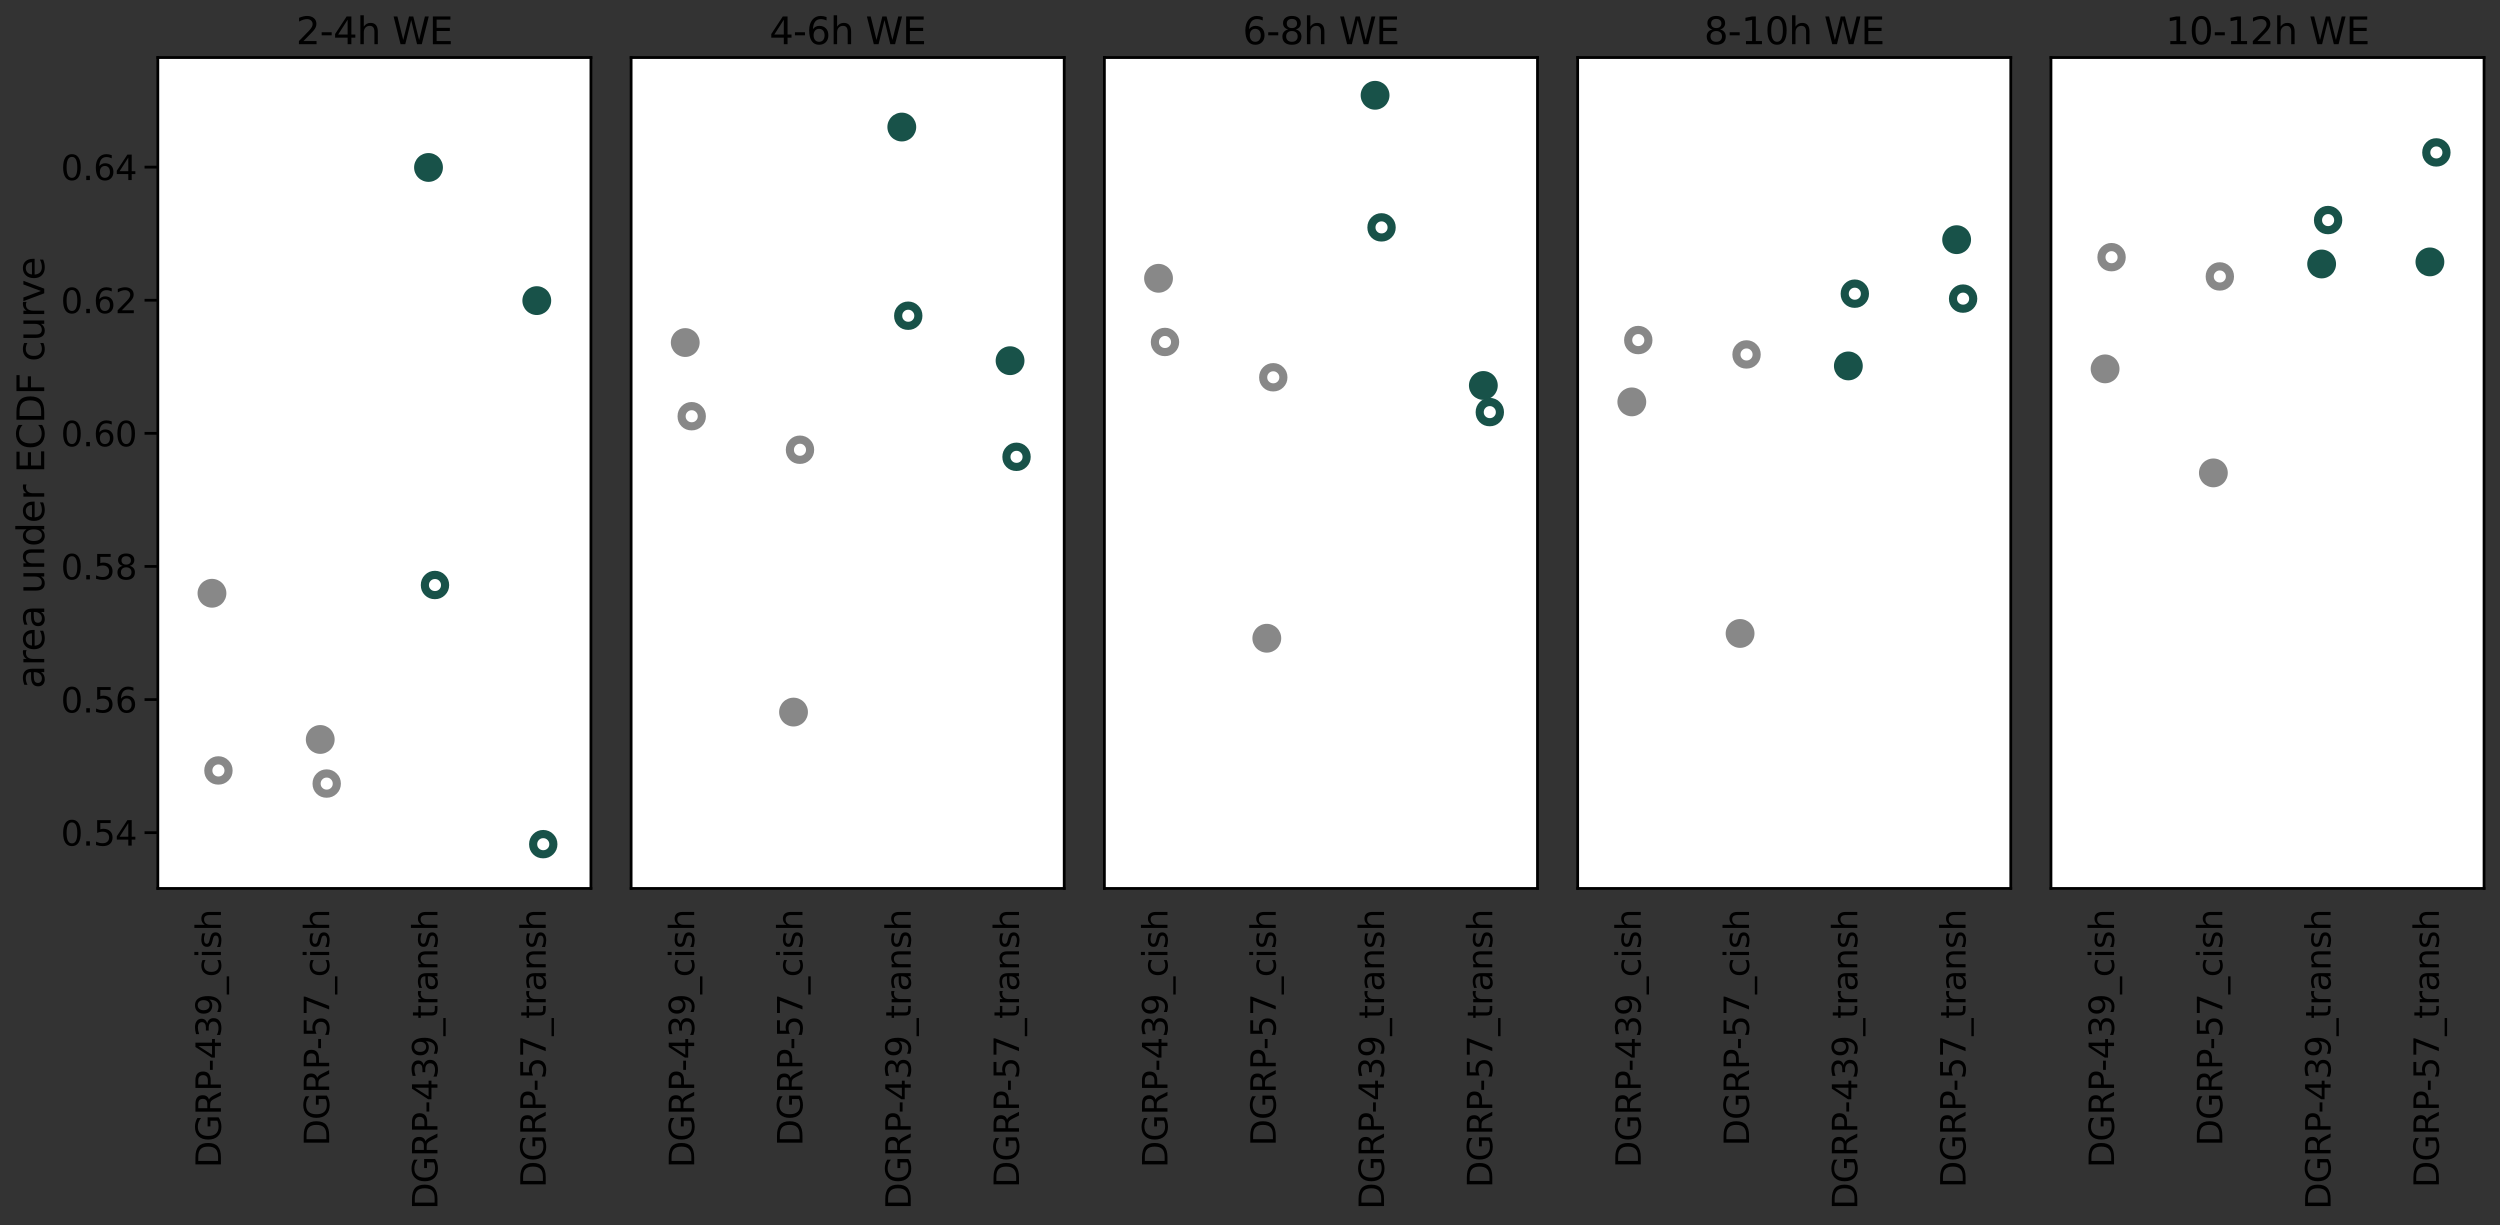 <?xml version="1.0" encoding="utf-8" standalone="no"?>
<!DOCTYPE svg PUBLIC "-//W3C//DTD SVG 1.1//EN"
  "http://www.w3.org/Graphics/SVG/1.1/DTD/svg11.dtd">
<svg xmlns:xlink="http://www.w3.org/1999/xlink" width="1128.535pt" height="553.181pt" viewBox="0 0 1128.535 553.181" xmlns="http://www.w3.org/2000/svg" version="1.1">
 <rect x="0" y="0" width="1128.535" height="553.181" fill="#333333" stroke="none"/>
 <defs>
  <style type="text/css">*{stroke-linejoin: round; stroke-linecap: butt}</style>
 </defs>
 <g id="figure_1">
  <g id="patch_1">
   <path d="M 0 553.181 
L 1128.535 553.181 
L 1128.535 0 
L 0 0 
L 0 553.181 
z
" style="fill: none"/>
  </g>
  <g id="axes_1">
   <g id="patch_2">
    <path d="M 71.248 401.052 
L 266.751 401.052 
L 266.751 25.965 
L 71.248 25.965 
z
" style="fill: #ffffff"/>
   </g>
   <g id="PathCollection_1">
    <defs>
     <path id="C0_0_bbe7d1249b" d="M 0 7.071 
C 1.875 7.071 3.674 6.326 5 5 
C 6.326 3.674 7.071 1.875 7.071 -0 
C 7.071 -1.875 6.326 -3.674 5 -5 
C 3.674 -6.326 1.875 -7.071 0 -7.071 
C -1.875 -7.071 -3.674 -6.326 -5 -5 
C -6.326 -3.674 -7.071 -1.875 -7.071 0 
C -7.071 1.875 -6.326 3.674 -5 5 
C -3.674 6.326 -1.875 7.071 0 7.071 
z
"/>
    </defs>
    <g clip-path="url(#pfbe6b3e227)">
     <use xlink:href="#C0_0_bbe7d1249b" x="95.686" y="267.807" style="fill: #888888; stroke: #ffffff; stroke-width: 1.131"/>
    </g>
    <g clip-path="url(#pfbe6b3e227)">
     <use xlink:href="#C0_0_bbe7d1249b" x="144.562" y="333.807" style="fill: #888888; stroke: #ffffff; stroke-width: 1.131"/>
    </g>
    <g clip-path="url(#pfbe6b3e227)">
     <use xlink:href="#C0_0_bbe7d1249b" x="193.437" y="75.595" style="fill: #185249; stroke: #ffffff; stroke-width: 1.131"/>
    </g>
    <g clip-path="url(#pfbe6b3e227)">
     <use xlink:href="#C0_0_bbe7d1249b" x="242.313" y="135.705" style="fill: #185249; stroke: #ffffff; stroke-width: 1.131"/>
    </g>
   </g>
   <g id="PathCollection_2"/>
   <g id="PathCollection_3"/>
   <g id="PathCollection_4">
    <defs>
     <path id="C1_0_d5437bc9f0" d="M 2.916 -6.338 
Q 1.475 -6.338 0.484 -5.336 
Q -0.507 -4.339 -0.507 -2.898 
Q -0.507 -1.475 0.484 -0.496 
Q 1.475 0.484 2.916 0.484 
Q 4.356 0.484 5.347 -0.496 
Q 6.338 -1.475 6.338 -2.898 
Q 6.338 -4.321 5.336 -5.33 
Q 4.339 -6.338 2.916 -6.338 
z
M 2.916 -8.66 
Q 4.068 -8.66 5.128 -8.217 
Q 6.194 -7.779 6.966 -6.949 
Q 7.796 -6.142 8.211 -5.111 
Q 8.626 -4.085 8.626 -2.898 
Q 8.626 -0.524 6.96 1.124 
Q 5.295 2.772 2.881 2.772 
Q 0.449 2.772 -1.17 1.152 
Q -2.789 -0.467 -2.789 -2.898 
Q -2.789 -5.313 -1.135 -6.984 
Q 0.524 -8.66 2.916 -8.66 
z
"/>
    </defs>
    <g clip-path="url(#pfbe6b3e227)">
     <use xlink:href="#C1_0_d5437bc9f0" x="95.686" y="350.73" style="fill: #888888; stroke: #888888; stroke-width: 1.386"/>
    </g>
    <g clip-path="url(#pfbe6b3e227)">
     <use xlink:href="#C1_0_d5437bc9f0" x="144.562" y="356.649" style="fill: #888888; stroke: #888888; stroke-width: 1.386"/>
    </g>
    <g clip-path="url(#pfbe6b3e227)">
     <use xlink:href="#C1_0_d5437bc9f0" x="193.437" y="267.018" style="fill: #185249; stroke: #185249; stroke-width: 1.386"/>
    </g>
    <g clip-path="url(#pfbe6b3e227)">
     <use xlink:href="#C1_0_d5437bc9f0" x="242.313" y="384.003" style="fill: #185249; stroke: #185249; stroke-width: 1.386"/>
    </g>
   </g>
   <g id="PathCollection_5"/>
   <g id="PathCollection_6"/>
   <g id="matplotlib.axis_1">
    <g id="xtick_1">
     <g id="text_1">
      <!-- DGRP-439_cish -->
      <g transform="translate(99.721 527.162)rotate(-90)scale(0.154 -0.154)">
       <defs>
        <path id="DejaVuSans-44" d="M 1259 4147 
L 1259 519 
L 2022 519 
Q 2988 519 3436 956 
Q 3884 1394 3884 2338 
Q 3884 3275 3436 3711 
Q 2988 4147 2022 4147 
L 1259 4147 
z
M 628 4666 
L 1925 4666 
Q 3281 4666 3915 4102 
Q 4550 3538 4550 2338 
Q 4550 1131 3912 565 
Q 3275 0 1925 0 
L 628 0 
L 628 4666 
z
" transform="scale(0.016)"/>
        <path id="DejaVuSans-47" d="M 3809 666 
L 3809 1919 
L 2778 1919 
L 2778 2438 
L 4434 2438 
L 4434 434 
Q 4069 175 3628 42 
Q 3188 -91 2688 -91 
Q 1594 -91 976 548 
Q 359 1188 359 2328 
Q 359 3472 976 4111 
Q 1594 4750 2688 4750 
Q 3144 4750 3555 4637 
Q 3966 4525 4313 4306 
L 4313 3634 
Q 3963 3931 3569 4081 
Q 3175 4231 2741 4231 
Q 1884 4231 1454 3753 
Q 1025 3275 1025 2328 
Q 1025 1384 1454 906 
Q 1884 428 2741 428 
Q 3075 428 3337 486 
Q 3600 544 3809 666 
z
" transform="scale(0.016)"/>
        <path id="DejaVuSans-52" d="M 2841 2188 
Q 3044 2119 3236 1894 
Q 3428 1669 3622 1275 
L 4263 0 
L 3584 0 
L 2988 1197 
Q 2756 1666 2539 1819 
Q 2322 1972 1947 1972 
L 1259 1972 
L 1259 0 
L 628 0 
L 628 4666 
L 2053 4666 
Q 2853 4666 3247 4331 
Q 3641 3997 3641 3322 
Q 3641 2881 3436 2590 
Q 3231 2300 2841 2188 
z
M 1259 4147 
L 1259 2491 
L 2053 2491 
Q 2509 2491 2742 2702 
Q 2975 2913 2975 3322 
Q 2975 3731 2742 3939 
Q 2509 4147 2053 4147 
L 1259 4147 
z
" transform="scale(0.016)"/>
        <path id="DejaVuSans-50" d="M 1259 4147 
L 1259 2394 
L 2053 2394 
Q 2494 2394 2734 2622 
Q 2975 2850 2975 3272 
Q 2975 3691 2734 3919 
Q 2494 4147 2053 4147 
L 1259 4147 
z
M 628 4666 
L 2053 4666 
Q 2838 4666 3239 4311 
Q 3641 3956 3641 3272 
Q 3641 2581 3239 2228 
Q 2838 1875 2053 1875 
L 1259 1875 
L 1259 0 
L 628 0 
L 628 4666 
z
" transform="scale(0.016)"/>
        <path id="DejaVuSans-2d" d="M 313 2009 
L 1997 2009 
L 1997 1497 
L 313 1497 
L 313 2009 
z
" transform="scale(0.016)"/>
        <path id="DejaVuSans-34" d="M 2419 4116 
L 825 1625 
L 2419 1625 
L 2419 4116 
z
M 2253 4666 
L 3047 4666 
L 3047 1625 
L 3713 1625 
L 3713 1100 
L 3047 1100 
L 3047 0 
L 2419 0 
L 2419 1100 
L 313 1100 
L 313 1709 
L 2253 4666 
z
" transform="scale(0.016)"/>
        <path id="DejaVuSans-33" d="M 2597 2516 
Q 3050 2419 3304 2112 
Q 3559 1806 3559 1356 
Q 3559 666 3084 287 
Q 2609 -91 1734 -91 
Q 1441 -91 1130 -33 
Q 819 25 488 141 
L 488 750 
Q 750 597 1062 519 
Q 1375 441 1716 441 
Q 2309 441 2620 675 
Q 2931 909 2931 1356 
Q 2931 1769 2642 2001 
Q 2353 2234 1838 2234 
L 1294 2234 
L 1294 2753 
L 1863 2753 
Q 2328 2753 2575 2939 
Q 2822 3125 2822 3475 
Q 2822 3834 2567 4026 
Q 2313 4219 1838 4219 
Q 1578 4219 1281 4162 
Q 984 4106 628 3988 
L 628 4550 
Q 988 4650 1302 4700 
Q 1616 4750 1894 4750 
Q 2613 4750 3031 4423 
Q 3450 4097 3450 3541 
Q 3450 3153 3228 2886 
Q 3006 2619 2597 2516 
z
" transform="scale(0.016)"/>
        <path id="DejaVuSans-39" d="M 703 97 
L 703 672 
Q 941 559 1184 500 
Q 1428 441 1663 441 
Q 2288 441 2617 861 
Q 2947 1281 2994 2138 
Q 2813 1869 2534 1725 
Q 2256 1581 1919 1581 
Q 1219 1581 811 2004 
Q 403 2428 403 3163 
Q 403 3881 828 4315 
Q 1253 4750 1959 4750 
Q 2769 4750 3195 4129 
Q 3622 3509 3622 2328 
Q 3622 1225 3098 567 
Q 2575 -91 1691 -91 
Q 1453 -91 1209 -44 
Q 966 3 703 97 
z
M 1959 2075 
Q 2384 2075 2632 2365 
Q 2881 2656 2881 3163 
Q 2881 3666 2632 3958 
Q 2384 4250 1959 4250 
Q 1534 4250 1286 3958 
Q 1038 3666 1038 3163 
Q 1038 2656 1286 2365 
Q 1534 2075 1959 2075 
z
" transform="scale(0.016)"/>
        <path id="DejaVuSans-5f" d="M 3263 -1063 
L 3263 -1509 
L -63 -1509 
L -63 -1063 
L 3263 -1063 
z
" transform="scale(0.016)"/>
        <path id="DejaVuSans-63" d="M 3122 3366 
L 3122 2828 
Q 2878 2963 2633 3030 
Q 2388 3097 2138 3097 
Q 1578 3097 1268 2742 
Q 959 2388 959 1747 
Q 959 1106 1268 751 
Q 1578 397 2138 397 
Q 2388 397 2633 464 
Q 2878 531 3122 666 
L 3122 134 
Q 2881 22 2623 -34 
Q 2366 -91 2075 -91 
Q 1284 -91 818 406 
Q 353 903 353 1747 
Q 353 2603 823 3093 
Q 1294 3584 2113 3584 
Q 2378 3584 2631 3529 
Q 2884 3475 3122 3366 
z
" transform="scale(0.016)"/>
        <path id="DejaVuSans-69" d="M 603 3500 
L 1178 3500 
L 1178 0 
L 603 0 
L 603 3500 
z
M 603 4863 
L 1178 4863 
L 1178 4134 
L 603 4134 
L 603 4863 
z
" transform="scale(0.016)"/>
        <path id="DejaVuSans-73" d="M 2834 3397 
L 2834 2853 
Q 2591 2978 2328 3040 
Q 2066 3103 1784 3103 
Q 1356 3103 1142 2972 
Q 928 2841 928 2578 
Q 928 2378 1081 2264 
Q 1234 2150 1697 2047 
L 1894 2003 
Q 2506 1872 2764 1633 
Q 3022 1394 3022 966 
Q 3022 478 2636 193 
Q 2250 -91 1575 -91 
Q 1294 -91 989 -36 
Q 684 19 347 128 
L 347 722 
Q 666 556 975 473 
Q 1284 391 1588 391 
Q 1994 391 2212 530 
Q 2431 669 2431 922 
Q 2431 1156 2273 1281 
Q 2116 1406 1581 1522 
L 1381 1569 
Q 847 1681 609 1914 
Q 372 2147 372 2553 
Q 372 3047 722 3315 
Q 1072 3584 1716 3584 
Q 2034 3584 2315 3537 
Q 2597 3491 2834 3397 
z
" transform="scale(0.016)"/>
        <path id="DejaVuSans-68" d="M 3513 2113 
L 3513 0 
L 2938 0 
L 2938 2094 
Q 2938 2591 2744 2837 
Q 2550 3084 2163 3084 
Q 1697 3084 1428 2787 
Q 1159 2491 1159 1978 
L 1159 0 
L 581 0 
L 581 4863 
L 1159 4863 
L 1159 2956 
Q 1366 3272 1645 3428 
Q 1925 3584 2291 3584 
Q 2894 3584 3203 3211 
Q 3513 2838 3513 2113 
z
" transform="scale(0.016)"/>
       </defs>
       <use xlink:href="#DejaVuSans-44"/>
       <use xlink:href="#DejaVuSans-47" x="77.002"/>
       <use xlink:href="#DejaVuSans-52" x="154.492"/>
       <use xlink:href="#DejaVuSans-50" x="223.975"/>
       <use xlink:href="#DejaVuSans-2d" x="282.027"/>
       <use xlink:href="#DejaVuSans-34" x="318.111"/>
       <use xlink:href="#DejaVuSans-33" x="381.734"/>
       <use xlink:href="#DejaVuSans-39" x="445.357"/>
       <use xlink:href="#DejaVuSans-5f" x="508.98"/>
       <use xlink:href="#DejaVuSans-63" x="558.98"/>
       <use xlink:href="#DejaVuSans-69" x="613.961"/>
       <use xlink:href="#DejaVuSans-73" x="641.744"/>
       <use xlink:href="#DejaVuSans-68" x="693.844"/>
      </g>
     </g>
    </g>
    <g id="xtick_2">
     <g id="text_2">
      <!-- DGRP-57_cish -->
      <g transform="translate(148.597 517.363)rotate(-90)scale(0.154 -0.154)">
       <defs>
        <path id="DejaVuSans-35" d="M 691 4666 
L 3169 4666 
L 3169 4134 
L 1269 4134 
L 1269 2991 
Q 1406 3038 1543 3061 
Q 1681 3084 1819 3084 
Q 2600 3084 3056 2656 
Q 3513 2228 3513 1497 
Q 3513 744 3044 326 
Q 2575 -91 1722 -91 
Q 1428 -91 1123 -41 
Q 819 9 494 109 
L 494 744 
Q 775 591 1075 516 
Q 1375 441 1709 441 
Q 2250 441 2565 725 
Q 2881 1009 2881 1497 
Q 2881 1984 2565 2268 
Q 2250 2553 1709 2553 
Q 1456 2553 1204 2497 
Q 953 2441 691 2322 
L 691 4666 
z
" transform="scale(0.016)"/>
        <path id="DejaVuSans-37" d="M 525 4666 
L 3525 4666 
L 3525 4397 
L 1831 0 
L 1172 0 
L 2766 4134 
L 525 4134 
L 525 4666 
z
" transform="scale(0.016)"/>
       </defs>
       <use xlink:href="#DejaVuSans-44"/>
       <use xlink:href="#DejaVuSans-47" x="77.002"/>
       <use xlink:href="#DejaVuSans-52" x="154.492"/>
       <use xlink:href="#DejaVuSans-50" x="223.975"/>
       <use xlink:href="#DejaVuSans-2d" x="282.027"/>
       <use xlink:href="#DejaVuSans-35" x="318.111"/>
       <use xlink:href="#DejaVuSans-37" x="381.734"/>
       <use xlink:href="#DejaVuSans-5f" x="445.357"/>
       <use xlink:href="#DejaVuSans-63" x="495.357"/>
       <use xlink:href="#DejaVuSans-69" x="550.338"/>
       <use xlink:href="#DejaVuSans-73" x="578.121"/>
       <use xlink:href="#DejaVuSans-68" x="630.221"/>
      </g>
     </g>
    </g>
    <g id="xtick_3">
     <g id="text_3">
      <!-- DGRP-439_transh -->
      <g transform="translate(197.472 545.981)rotate(-90)scale(0.154 -0.154)">
       <defs>
        <path id="DejaVuSans-74" d="M 1172 4494 
L 1172 3500 
L 2356 3500 
L 2356 3053 
L 1172 3053 
L 1172 1153 
Q 1172 725 1289 603 
Q 1406 481 1766 481 
L 2356 481 
L 2356 0 
L 1766 0 
Q 1100 0 847 248 
Q 594 497 594 1153 
L 594 3053 
L 172 3053 
L 172 3500 
L 594 3500 
L 594 4494 
L 1172 4494 
z
" transform="scale(0.016)"/>
        <path id="DejaVuSans-72" d="M 2631 2963 
Q 2534 3019 2420 3045 
Q 2306 3072 2169 3072 
Q 1681 3072 1420 2755 
Q 1159 2438 1159 1844 
L 1159 0 
L 581 0 
L 581 3500 
L 1159 3500 
L 1159 2956 
Q 1341 3275 1631 3429 
Q 1922 3584 2338 3584 
Q 2397 3584 2469 3576 
Q 2541 3569 2628 3553 
L 2631 2963 
z
" transform="scale(0.016)"/>
        <path id="DejaVuSans-61" d="M 2194 1759 
Q 1497 1759 1228 1600 
Q 959 1441 959 1056 
Q 959 750 1161 570 
Q 1363 391 1709 391 
Q 2188 391 2477 730 
Q 2766 1069 2766 1631 
L 2766 1759 
L 2194 1759 
z
M 3341 1997 
L 3341 0 
L 2766 0 
L 2766 531 
Q 2569 213 2275 61 
Q 1981 -91 1556 -91 
Q 1019 -91 701 211 
Q 384 513 384 1019 
Q 384 1609 779 1909 
Q 1175 2209 1959 2209 
L 2766 2209 
L 2766 2266 
Q 2766 2663 2505 2880 
Q 2244 3097 1772 3097 
Q 1472 3097 1187 3025 
Q 903 2953 641 2809 
L 641 3341 
Q 956 3463 1253 3523 
Q 1550 3584 1831 3584 
Q 2591 3584 2966 3190 
Q 3341 2797 3341 1997 
z
" transform="scale(0.016)"/>
        <path id="DejaVuSans-6e" d="M 3513 2113 
L 3513 0 
L 2938 0 
L 2938 2094 
Q 2938 2591 2744 2837 
Q 2550 3084 2163 3084 
Q 1697 3084 1428 2787 
Q 1159 2491 1159 1978 
L 1159 0 
L 581 0 
L 581 3500 
L 1159 3500 
L 1159 2956 
Q 1366 3272 1645 3428 
Q 1925 3584 2291 3584 
Q 2894 3584 3203 3211 
Q 3513 2838 3513 2113 
z
" transform="scale(0.016)"/>
       </defs>
       <use xlink:href="#DejaVuSans-44"/>
       <use xlink:href="#DejaVuSans-47" x="77.002"/>
       <use xlink:href="#DejaVuSans-52" x="154.492"/>
       <use xlink:href="#DejaVuSans-50" x="223.975"/>
       <use xlink:href="#DejaVuSans-2d" x="282.027"/>
       <use xlink:href="#DejaVuSans-34" x="318.111"/>
       <use xlink:href="#DejaVuSans-33" x="381.734"/>
       <use xlink:href="#DejaVuSans-39" x="445.357"/>
       <use xlink:href="#DejaVuSans-5f" x="508.98"/>
       <use xlink:href="#DejaVuSans-74" x="558.98"/>
       <use xlink:href="#DejaVuSans-72" x="598.189"/>
       <use xlink:href="#DejaVuSans-61" x="639.303"/>
       <use xlink:href="#DejaVuSans-6e" x="700.582"/>
       <use xlink:href="#DejaVuSans-73" x="763.961"/>
       <use xlink:href="#DejaVuSans-68" x="816.061"/>
      </g>
     </g>
    </g>
    <g id="xtick_4">
     <g id="text_4">
      <!-- DGRP-57_transh -->
      <g transform="translate(246.348 536.183)rotate(-90)scale(0.154 -0.154)">
       <use xlink:href="#DejaVuSans-44"/>
       <use xlink:href="#DejaVuSans-47" x="77.002"/>
       <use xlink:href="#DejaVuSans-52" x="154.492"/>
       <use xlink:href="#DejaVuSans-50" x="223.975"/>
       <use xlink:href="#DejaVuSans-2d" x="282.027"/>
       <use xlink:href="#DejaVuSans-35" x="318.111"/>
       <use xlink:href="#DejaVuSans-37" x="381.734"/>
       <use xlink:href="#DejaVuSans-5f" x="445.357"/>
       <use xlink:href="#DejaVuSans-74" x="495.357"/>
       <use xlink:href="#DejaVuSans-72" x="534.566"/>
       <use xlink:href="#DejaVuSans-61" x="575.68"/>
       <use xlink:href="#DejaVuSans-6e" x="636.959"/>
       <use xlink:href="#DejaVuSans-73" x="700.338"/>
       <use xlink:href="#DejaVuSans-68" x="752.438"/>
      </g>
     </g>
    </g>
   </g>
   <g id="matplotlib.axis_2">
    <g id="ytick_1">
     <g id="line2d_1">
      <defs>
       <path id="m5be428055b" d="M 0 0 
L -6 0 
" style="stroke: #000000; stroke-width: 1.25"/>
      </defs>
      <g>
       <use xlink:href="#m5be428055b" x="71.248" y="375.879" style="stroke: #000000; stroke-width: 1.25"/>
      </g>
     </g>
     <g id="text_5">
      <!-- 0.54 -->
      <g transform="translate(27.459 381.73)scale(0.154 -0.154)">
       <defs>
        <path id="DejaVuSans-30" d="M 2034 4250 
Q 1547 4250 1301 3770 
Q 1056 3291 1056 2328 
Q 1056 1369 1301 889 
Q 1547 409 2034 409 
Q 2525 409 2770 889 
Q 3016 1369 3016 2328 
Q 3016 3291 2770 3770 
Q 2525 4250 2034 4250 
z
M 2034 4750 
Q 2819 4750 3233 4129 
Q 3647 3509 3647 2328 
Q 3647 1150 3233 529 
Q 2819 -91 2034 -91 
Q 1250 -91 836 529 
Q 422 1150 422 2328 
Q 422 3509 836 4129 
Q 1250 4750 2034 4750 
z
" transform="scale(0.016)"/>
        <path id="DejaVuSans-2e" d="M 684 794 
L 1344 794 
L 1344 0 
L 684 0 
L 684 794 
z
" transform="scale(0.016)"/>
       </defs>
       <use xlink:href="#DejaVuSans-30"/>
       <use xlink:href="#DejaVuSans-2e" x="63.623"/>
       <use xlink:href="#DejaVuSans-35" x="95.41"/>
       <use xlink:href="#DejaVuSans-34" x="159.033"/>
      </g>
     </g>
    </g>
    <g id="ytick_2">
     <g id="line2d_2">
      <g>
       <use xlink:href="#m5be428055b" x="71.248" y="315.791" style="stroke: #000000; stroke-width: 1.25"/>
      </g>
     </g>
     <g id="text_6">
      <!-- 0.56 -->
      <g transform="translate(27.459 321.642)scale(0.154 -0.154)">
       <defs>
        <path id="DejaVuSans-36" d="M 2113 2584 
Q 1688 2584 1439 2293 
Q 1191 2003 1191 1497 
Q 1191 994 1439 701 
Q 1688 409 2113 409 
Q 2538 409 2786 701 
Q 3034 994 3034 1497 
Q 3034 2003 2786 2293 
Q 2538 2584 2113 2584 
z
M 3366 4563 
L 3366 3988 
Q 3128 4100 2886 4159 
Q 2644 4219 2406 4219 
Q 1781 4219 1451 3797 
Q 1122 3375 1075 2522 
Q 1259 2794 1537 2939 
Q 1816 3084 2150 3084 
Q 2853 3084 3261 2657 
Q 3669 2231 3669 1497 
Q 3669 778 3244 343 
Q 2819 -91 2113 -91 
Q 1303 -91 875 529 
Q 447 1150 447 2328 
Q 447 3434 972 4092 
Q 1497 4750 2381 4750 
Q 2619 4750 2861 4703 
Q 3103 4656 3366 4563 
z
" transform="scale(0.016)"/>
       </defs>
       <use xlink:href="#DejaVuSans-30"/>
       <use xlink:href="#DejaVuSans-2e" x="63.623"/>
       <use xlink:href="#DejaVuSans-35" x="95.41"/>
       <use xlink:href="#DejaVuSans-36" x="159.033"/>
      </g>
     </g>
    </g>
    <g id="ytick_3">
     <g id="line2d_3">
      <g>
       <use xlink:href="#m5be428055b" x="71.248" y="255.703" style="stroke: #000000; stroke-width: 1.25"/>
      </g>
     </g>
     <g id="text_7">
      <!-- 0.58 -->
      <g transform="translate(27.459 261.554)scale(0.154 -0.154)">
       <defs>
        <path id="DejaVuSans-38" d="M 2034 2216 
Q 1584 2216 1326 1975 
Q 1069 1734 1069 1313 
Q 1069 891 1326 650 
Q 1584 409 2034 409 
Q 2484 409 2743 651 
Q 3003 894 3003 1313 
Q 3003 1734 2745 1975 
Q 2488 2216 2034 2216 
z
M 1403 2484 
Q 997 2584 770 2862 
Q 544 3141 544 3541 
Q 544 4100 942 4425 
Q 1341 4750 2034 4750 
Q 2731 4750 3128 4425 
Q 3525 4100 3525 3541 
Q 3525 3141 3298 2862 
Q 3072 2584 2669 2484 
Q 3125 2378 3379 2068 
Q 3634 1759 3634 1313 
Q 3634 634 3220 271 
Q 2806 -91 2034 -91 
Q 1263 -91 848 271 
Q 434 634 434 1313 
Q 434 1759 690 2068 
Q 947 2378 1403 2484 
z
M 1172 3481 
Q 1172 3119 1398 2916 
Q 1625 2713 2034 2713 
Q 2441 2713 2670 2916 
Q 2900 3119 2900 3481 
Q 2900 3844 2670 4047 
Q 2441 4250 2034 4250 
Q 1625 4250 1398 4047 
Q 1172 3844 1172 3481 
z
" transform="scale(0.016)"/>
       </defs>
       <use xlink:href="#DejaVuSans-30"/>
       <use xlink:href="#DejaVuSans-2e" x="63.623"/>
       <use xlink:href="#DejaVuSans-35" x="95.41"/>
       <use xlink:href="#DejaVuSans-38" x="159.033"/>
      </g>
     </g>
    </g>
    <g id="ytick_4">
     <g id="line2d_4">
      <g>
       <use xlink:href="#m5be428055b" x="71.248" y="195.615" style="stroke: #000000; stroke-width: 1.25"/>
      </g>
     </g>
     <g id="text_8">
      <!-- 0.60 -->
      <g transform="translate(27.459 201.466)scale(0.154 -0.154)">
       <use xlink:href="#DejaVuSans-30"/>
       <use xlink:href="#DejaVuSans-2e" x="63.623"/>
       <use xlink:href="#DejaVuSans-36" x="95.41"/>
       <use xlink:href="#DejaVuSans-30" x="159.033"/>
      </g>
     </g>
    </g>
    <g id="ytick_5">
     <g id="line2d_5">
      <g>
       <use xlink:href="#m5be428055b" x="71.248" y="135.527" style="stroke: #000000; stroke-width: 1.25"/>
      </g>
     </g>
     <g id="text_9">
      <!-- 0.62 -->
      <g transform="translate(27.459 141.378)scale(0.154 -0.154)">
       <defs>
        <path id="DejaVuSans-32" d="M 1228 531 
L 3431 531 
L 3431 0 
L 469 0 
L 469 531 
Q 828 903 1448 1529 
Q 2069 2156 2228 2338 
Q 2531 2678 2651 2914 
Q 2772 3150 2772 3378 
Q 2772 3750 2511 3984 
Q 2250 4219 1831 4219 
Q 1534 4219 1204 4116 
Q 875 4013 500 3803 
L 500 4441 
Q 881 4594 1212 4672 
Q 1544 4750 1819 4750 
Q 2544 4750 2975 4387 
Q 3406 4025 3406 3419 
Q 3406 3131 3298 2873 
Q 3191 2616 2906 2266 
Q 2828 2175 2409 1742 
Q 1991 1309 1228 531 
z
" transform="scale(0.016)"/>
       </defs>
       <use xlink:href="#DejaVuSans-30"/>
       <use xlink:href="#DejaVuSans-2e" x="63.623"/>
       <use xlink:href="#DejaVuSans-36" x="95.41"/>
       <use xlink:href="#DejaVuSans-32" x="159.033"/>
      </g>
     </g>
    </g>
    <g id="ytick_6">
     <g id="line2d_6">
      <g>
       <use xlink:href="#m5be428055b" x="71.248" y="75.439" style="stroke: #000000; stroke-width: 1.25"/>
      </g>
     </g>
     <g id="text_10">
      <!-- 0.64 -->
      <g transform="translate(27.459 81.29)scale(0.154 -0.154)">
       <use xlink:href="#DejaVuSans-30"/>
       <use xlink:href="#DejaVuSans-2e" x="63.623"/>
       <use xlink:href="#DejaVuSans-36" x="95.41"/>
       <use xlink:href="#DejaVuSans-34" x="159.033"/>
      </g>
     </g>
    </g>
    <g id="text_11">
     <!-- area under ECDF curve -->
     <g transform="translate(19.965 310.856)rotate(-90)scale(0.168 -0.168)">
      <defs>
       <path id="DejaVuSans-65" d="M 3597 1894 
L 3597 1613 
L 953 1613 
Q 991 1019 1311 708 
Q 1631 397 2203 397 
Q 2534 397 2845 478 
Q 3156 559 3463 722 
L 3463 178 
Q 3153 47 2828 -22 
Q 2503 -91 2169 -91 
Q 1331 -91 842 396 
Q 353 884 353 1716 
Q 353 2575 817 3079 
Q 1281 3584 2069 3584 
Q 2775 3584 3186 3129 
Q 3597 2675 3597 1894 
z
M 3022 2063 
Q 3016 2534 2758 2815 
Q 2500 3097 2075 3097 
Q 1594 3097 1305 2825 
Q 1016 2553 972 2059 
L 3022 2063 
z
" transform="scale(0.016)"/>
       <path id="DejaVuSans-20" transform="scale(0.016)"/>
       <path id="DejaVuSans-75" d="M 544 1381 
L 544 3500 
L 1119 3500 
L 1119 1403 
Q 1119 906 1312 657 
Q 1506 409 1894 409 
Q 2359 409 2629 706 
Q 2900 1003 2900 1516 
L 2900 3500 
L 3475 3500 
L 3475 0 
L 2900 0 
L 2900 538 
Q 2691 219 2414 64 
Q 2138 -91 1772 -91 
Q 1169 -91 856 284 
Q 544 659 544 1381 
z
M 1991 3584 
L 1991 3584 
z
" transform="scale(0.016)"/>
       <path id="DejaVuSans-64" d="M 2906 2969 
L 2906 4863 
L 3481 4863 
L 3481 0 
L 2906 0 
L 2906 525 
Q 2725 213 2448 61 
Q 2172 -91 1784 -91 
Q 1150 -91 751 415 
Q 353 922 353 1747 
Q 353 2572 751 3078 
Q 1150 3584 1784 3584 
Q 2172 3584 2448 3432 
Q 2725 3281 2906 2969 
z
M 947 1747 
Q 947 1113 1208 752 
Q 1469 391 1925 391 
Q 2381 391 2643 752 
Q 2906 1113 2906 1747 
Q 2906 2381 2643 2742 
Q 2381 3103 1925 3103 
Q 1469 3103 1208 2742 
Q 947 2381 947 1747 
z
" transform="scale(0.016)"/>
       <path id="DejaVuSans-45" d="M 628 4666 
L 3578 4666 
L 3578 4134 
L 1259 4134 
L 1259 2753 
L 3481 2753 
L 3481 2222 
L 1259 2222 
L 1259 531 
L 3634 531 
L 3634 0 
L 628 0 
L 628 4666 
z
" transform="scale(0.016)"/>
       <path id="DejaVuSans-43" d="M 4122 4306 
L 4122 3641 
Q 3803 3938 3442 4084 
Q 3081 4231 2675 4231 
Q 1875 4231 1450 3742 
Q 1025 3253 1025 2328 
Q 1025 1406 1450 917 
Q 1875 428 2675 428 
Q 3081 428 3442 575 
Q 3803 722 4122 1019 
L 4122 359 
Q 3791 134 3420 21 
Q 3050 -91 2638 -91 
Q 1578 -91 968 557 
Q 359 1206 359 2328 
Q 359 3453 968 4101 
Q 1578 4750 2638 4750 
Q 3056 4750 3426 4639 
Q 3797 4528 4122 4306 
z
" transform="scale(0.016)"/>
       <path id="DejaVuSans-46" d="M 628 4666 
L 3309 4666 
L 3309 4134 
L 1259 4134 
L 1259 2759 
L 3109 2759 
L 3109 2228 
L 1259 2228 
L 1259 0 
L 628 0 
L 628 4666 
z
" transform="scale(0.016)"/>
       <path id="DejaVuSans-76" d="M 191 3500 
L 800 3500 
L 1894 563 
L 2988 3500 
L 3597 3500 
L 2284 0 
L 1503 0 
L 191 3500 
z
" transform="scale(0.016)"/>
      </defs>
      <use xlink:href="#DejaVuSans-61"/>
      <use xlink:href="#DejaVuSans-72" x="61.279"/>
      <use xlink:href="#DejaVuSans-65" x="100.143"/>
      <use xlink:href="#DejaVuSans-61" x="161.666"/>
      <use xlink:href="#DejaVuSans-20" x="222.945"/>
      <use xlink:href="#DejaVuSans-75" x="254.732"/>
      <use xlink:href="#DejaVuSans-6e" x="318.111"/>
      <use xlink:href="#DejaVuSans-64" x="381.49"/>
      <use xlink:href="#DejaVuSans-65" x="444.967"/>
      <use xlink:href="#DejaVuSans-72" x="506.49"/>
      <use xlink:href="#DejaVuSans-20" x="547.604"/>
      <use xlink:href="#DejaVuSans-45" x="579.391"/>
      <use xlink:href="#DejaVuSans-43" x="642.574"/>
      <use xlink:href="#DejaVuSans-44" x="712.398"/>
      <use xlink:href="#DejaVuSans-46" x="789.4"/>
      <use xlink:href="#DejaVuSans-20" x="846.92"/>
      <use xlink:href="#DejaVuSans-63" x="878.707"/>
      <use xlink:href="#DejaVuSans-75" x="933.688"/>
      <use xlink:href="#DejaVuSans-72" x="997.066"/>
      <use xlink:href="#DejaVuSans-76" x="1038.18"/>
      <use xlink:href="#DejaVuSans-65" x="1097.359"/>
     </g>
    </g>
   </g>
   <g id="patch_3">
    <path d="M 71.248 401.052 
L 71.248 25.965 
" style="fill: none; stroke: #000000; stroke-width: 1.25; stroke-linejoin: miter; stroke-linecap: square"/>
   </g>
   <g id="patch_4">
    <path d="M 266.751 401.052 
L 266.751 25.965 
" style="fill: none; stroke: #000000; stroke-width: 1.25; stroke-linejoin: miter; stroke-linecap: square"/>
   </g>
   <g id="patch_5">
    <path d="M 71.248 401.052 
L 266.751 401.052 
" style="fill: none; stroke: #000000; stroke-width: 1.25; stroke-linejoin: miter; stroke-linecap: square"/>
   </g>
   <g id="patch_6">
    <path d="M 71.248 25.965 
L 266.751 25.965 
" style="fill: none; stroke: #000000; stroke-width: 1.25; stroke-linejoin: miter; stroke-linecap: square"/>
   </g>
   <g id="text_12">
    <!-- 2-4h WE -->
    <g transform="translate(133.673 19.965)scale(0.168 -0.168)">
     <defs>
      <path id="DejaVuSans-57" d="M 213 4666 
L 850 4666 
L 1831 722 
L 2809 4666 
L 3519 4666 
L 4500 722 
L 5478 4666 
L 6119 4666 
L 4947 0 
L 4153 0 
L 3169 4050 
L 2175 0 
L 1381 0 
L 213 4666 
z
" transform="scale(0.016)"/>
     </defs>
     <use xlink:href="#DejaVuSans-32"/>
     <use xlink:href="#DejaVuSans-2d" x="63.623"/>
     <use xlink:href="#DejaVuSans-34" x="99.707"/>
     <use xlink:href="#DejaVuSans-68" x="163.33"/>
     <use xlink:href="#DejaVuSans-20" x="226.709"/>
     <use xlink:href="#DejaVuSans-57" x="258.496"/>
     <use xlink:href="#DejaVuSans-45" x="357.373"/>
    </g>
   </g>
  </g>
  <g id="axes_2">
   <g id="patch_7">
    <path d="M 284.895 401.052 
L 480.397 401.052 
L 480.397 25.965 
L 284.895 25.965 
z
" style="fill: #ffffff"/>
   </g>
   <g id="PathCollection_7">
    <defs>
     <path id="C2_0_93925320ba" d="M 0 7.071 
C 1.875 7.071 3.674 6.326 5 5 
C 6.326 3.674 7.071 1.875 7.071 -0 
C 7.071 -1.875 6.326 -3.674 5 -5 
C 3.674 -6.326 1.875 -7.071 0 -7.071 
C -1.875 -7.071 -3.674 -6.326 -5 -5 
C -6.326 -3.674 -7.071 -1.875 -7.071 0 
C -7.071 1.875 -6.326 3.674 -5 5 
C -3.674 6.326 -1.875 7.071 0 7.071 
z
"/>
    </defs>
    <g clip-path="url(#p6ee5f4d1cf)">
     <use xlink:href="#C2_0_93925320ba" x="309.332" y="154.632" style="fill: #888888; stroke: #ffffff; stroke-width: 1.131"/>
    </g>
    <g clip-path="url(#p6ee5f4d1cf)">
     <use xlink:href="#C2_0_93925320ba" x="358.208" y="321.443" style="fill: #888888; stroke: #ffffff; stroke-width: 1.131"/>
    </g>
    <g clip-path="url(#p6ee5f4d1cf)">
     <use xlink:href="#C2_0_93925320ba" x="407.083" y="57.351" style="fill: #185249; stroke: #ffffff; stroke-width: 1.131"/>
    </g>
    <g clip-path="url(#p6ee5f4d1cf)">
     <use xlink:href="#C2_0_93925320ba" x="455.959" y="162.823" style="fill: #185249; stroke: #ffffff; stroke-width: 1.131"/>
    </g>
   </g>
   <g id="PathCollection_8"/>
   <g id="PathCollection_9"/>
   <g id="PathCollection_10">
    <defs>
     <path id="C3_0_588ac3038b" d="M 2.916 -6.338 
Q 1.475 -6.338 0.484 -5.336 
Q -0.507 -4.339 -0.507 -2.898 
Q -0.507 -1.475 0.484 -0.496 
Q 1.475 0.484 2.916 0.484 
Q 4.356 0.484 5.347 -0.496 
Q 6.338 -1.475 6.338 -2.898 
Q 6.338 -4.321 5.336 -5.33 
Q 4.339 -6.338 2.916 -6.338 
z
M 2.916 -8.66 
Q 4.068 -8.66 5.128 -8.217 
Q 6.194 -7.779 6.966 -6.949 
Q 7.796 -6.142 8.211 -5.111 
Q 8.626 -4.085 8.626 -2.898 
Q 8.626 -0.524 6.96 1.124 
Q 5.295 2.772 2.881 2.772 
Q 0.449 2.772 -1.17 1.152 
Q -2.789 -0.467 -2.789 -2.898 
Q -2.789 -5.313 -1.135 -6.984 
Q 0.524 -8.66 2.916 -8.66 
z
"/>
    </defs>
    <g clip-path="url(#p6ee5f4d1cf)">
     <use xlink:href="#C3_0_588ac3038b" x="309.332" y="190.825" style="fill: #888888; stroke: #888888; stroke-width: 1.386"/>
    </g>
    <g clip-path="url(#p6ee5f4d1cf)">
     <use xlink:href="#C3_0_588ac3038b" x="358.208" y="205.959" style="fill: #888888; stroke: #888888; stroke-width: 1.386"/>
    </g>
    <g clip-path="url(#p6ee5f4d1cf)">
     <use xlink:href="#C3_0_588ac3038b" x="407.083" y="145.462" style="fill: #185249; stroke: #185249; stroke-width: 1.386"/>
    </g>
    <g clip-path="url(#p6ee5f4d1cf)">
     <use xlink:href="#C3_0_588ac3038b" x="455.959" y="209.152" style="fill: #185249; stroke: #185249; stroke-width: 1.386"/>
    </g>
   </g>
   <g id="PathCollection_11"/>
   <g id="PathCollection_12"/>
   <g id="matplotlib.axis_3">
    <g id="xtick_5">
     <g id="text_13">
      <!-- DGRP-439_cish -->
      <g transform="translate(313.368 527.162)rotate(-90)scale(0.154 -0.154)">
       <use xlink:href="#DejaVuSans-44"/>
       <use xlink:href="#DejaVuSans-47" x="77.002"/>
       <use xlink:href="#DejaVuSans-52" x="154.492"/>
       <use xlink:href="#DejaVuSans-50" x="223.975"/>
       <use xlink:href="#DejaVuSans-2d" x="282.027"/>
       <use xlink:href="#DejaVuSans-34" x="318.111"/>
       <use xlink:href="#DejaVuSans-33" x="381.734"/>
       <use xlink:href="#DejaVuSans-39" x="445.357"/>
       <use xlink:href="#DejaVuSans-5f" x="508.98"/>
       <use xlink:href="#DejaVuSans-63" x="558.98"/>
       <use xlink:href="#DejaVuSans-69" x="613.961"/>
       <use xlink:href="#DejaVuSans-73" x="641.744"/>
       <use xlink:href="#DejaVuSans-68" x="693.844"/>
      </g>
     </g>
    </g>
    <g id="xtick_6">
     <g id="text_14">
      <!-- DGRP-57_cish -->
      <g transform="translate(362.243 517.363)rotate(-90)scale(0.154 -0.154)">
       <use xlink:href="#DejaVuSans-44"/>
       <use xlink:href="#DejaVuSans-47" x="77.002"/>
       <use xlink:href="#DejaVuSans-52" x="154.492"/>
       <use xlink:href="#DejaVuSans-50" x="223.975"/>
       <use xlink:href="#DejaVuSans-2d" x="282.027"/>
       <use xlink:href="#DejaVuSans-35" x="318.111"/>
       <use xlink:href="#DejaVuSans-37" x="381.734"/>
       <use xlink:href="#DejaVuSans-5f" x="445.357"/>
       <use xlink:href="#DejaVuSans-63" x="495.357"/>
       <use xlink:href="#DejaVuSans-69" x="550.338"/>
       <use xlink:href="#DejaVuSans-73" x="578.121"/>
       <use xlink:href="#DejaVuSans-68" x="630.221"/>
      </g>
     </g>
    </g>
    <g id="xtick_7">
     <g id="text_15">
      <!-- DGRP-439_transh -->
      <g transform="translate(411.119 545.981)rotate(-90)scale(0.154 -0.154)">
       <use xlink:href="#DejaVuSans-44"/>
       <use xlink:href="#DejaVuSans-47" x="77.002"/>
       <use xlink:href="#DejaVuSans-52" x="154.492"/>
       <use xlink:href="#DejaVuSans-50" x="223.975"/>
       <use xlink:href="#DejaVuSans-2d" x="282.027"/>
       <use xlink:href="#DejaVuSans-34" x="318.111"/>
       <use xlink:href="#DejaVuSans-33" x="381.734"/>
       <use xlink:href="#DejaVuSans-39" x="445.357"/>
       <use xlink:href="#DejaVuSans-5f" x="508.98"/>
       <use xlink:href="#DejaVuSans-74" x="558.98"/>
       <use xlink:href="#DejaVuSans-72" x="598.189"/>
       <use xlink:href="#DejaVuSans-61" x="639.303"/>
       <use xlink:href="#DejaVuSans-6e" x="700.582"/>
       <use xlink:href="#DejaVuSans-73" x="763.961"/>
       <use xlink:href="#DejaVuSans-68" x="816.061"/>
      </g>
     </g>
    </g>
    <g id="xtick_8">
     <g id="text_16">
      <!-- DGRP-57_transh -->
      <g transform="translate(459.994 536.183)rotate(-90)scale(0.154 -0.154)">
       <use xlink:href="#DejaVuSans-44"/>
       <use xlink:href="#DejaVuSans-47" x="77.002"/>
       <use xlink:href="#DejaVuSans-52" x="154.492"/>
       <use xlink:href="#DejaVuSans-50" x="223.975"/>
       <use xlink:href="#DejaVuSans-2d" x="282.027"/>
       <use xlink:href="#DejaVuSans-35" x="318.111"/>
       <use xlink:href="#DejaVuSans-37" x="381.734"/>
       <use xlink:href="#DejaVuSans-5f" x="445.357"/>
       <use xlink:href="#DejaVuSans-74" x="495.357"/>
       <use xlink:href="#DejaVuSans-72" x="534.566"/>
       <use xlink:href="#DejaVuSans-61" x="575.68"/>
       <use xlink:href="#DejaVuSans-6e" x="636.959"/>
       <use xlink:href="#DejaVuSans-73" x="700.338"/>
       <use xlink:href="#DejaVuSans-68" x="752.438"/>
      </g>
     </g>
    </g>
   </g>
   <g id="matplotlib.axis_4">
    <g id="ytick_7"/>
    <g id="ytick_8"/>
    <g id="ytick_9"/>
    <g id="ytick_10"/>
    <g id="ytick_11"/>
    <g id="ytick_12"/>
   </g>
   <g id="patch_8">
    <path d="M 284.895 401.052 
L 284.895 25.965 
" style="fill: none; stroke: #000000; stroke-width: 1.25; stroke-linejoin: miter; stroke-linecap: square"/>
   </g>
   <g id="patch_9">
    <path d="M 480.397 401.052 
L 480.397 25.965 
" style="fill: none; stroke: #000000; stroke-width: 1.25; stroke-linejoin: miter; stroke-linecap: square"/>
   </g>
   <g id="patch_10">
    <path d="M 284.895 401.052 
L 480.397 401.052 
" style="fill: none; stroke: #000000; stroke-width: 1.25; stroke-linejoin: miter; stroke-linecap: square"/>
   </g>
   <g id="patch_11">
    <path d="M 284.895 25.965 
L 480.397 25.965 
" style="fill: none; stroke: #000000; stroke-width: 1.25; stroke-linejoin: miter; stroke-linecap: square"/>
   </g>
   <g id="text_17">
    <!-- 4-6h WE -->
    <g transform="translate(347.32 19.965)scale(0.168 -0.168)">
     <use xlink:href="#DejaVuSans-34"/>
     <use xlink:href="#DejaVuSans-2d" x="63.623"/>
     <use xlink:href="#DejaVuSans-36" x="99.707"/>
     <use xlink:href="#DejaVuSans-68" x="163.33"/>
     <use xlink:href="#DejaVuSans-20" x="226.709"/>
     <use xlink:href="#DejaVuSans-57" x="258.496"/>
     <use xlink:href="#DejaVuSans-45" x="357.373"/>
    </g>
   </g>
  </g>
  <g id="axes_3">
   <g id="patch_12">
    <path d="M 498.541 401.052 
L 694.043 401.052 
L 694.043 25.965 
L 498.541 25.965 
z
" style="fill: #ffffff"/>
   </g>
   <g id="PathCollection_13">
    <defs>
     <path id="C4_0_11d5ac78ff" d="M 0 7.071 
C 1.875 7.071 3.674 6.326 5 5 
C 6.326 3.674 7.071 1.875 7.071 -0 
C 7.071 -1.875 6.326 -3.674 5 -5 
C 3.674 -6.326 1.875 -7.071 0 -7.071 
C -1.875 -7.071 -3.674 -6.326 -5 -5 
C -6.326 -3.674 -7.071 -1.875 -7.071 0 
C -7.071 1.875 -6.326 3.674 -5 5 
C -3.674 6.326 -1.875 7.071 0 7.071 
z
"/>
    </defs>
    <g clip-path="url(#p6758b52892)">
     <use xlink:href="#C4_0_11d5ac78ff" x="522.978" y="125.628" style="fill: #888888; stroke: #ffffff; stroke-width: 1.131"/>
    </g>
    <g clip-path="url(#p6758b52892)">
     <use xlink:href="#C4_0_11d5ac78ff" x="571.854" y="288.112" style="fill: #888888; stroke: #ffffff; stroke-width: 1.131"/>
    </g>
    <g clip-path="url(#p6758b52892)">
     <use xlink:href="#C4_0_11d5ac78ff" x="620.73" y="43.015" style="fill: #185249; stroke: #ffffff; stroke-width: 1.131"/>
    </g>
    <g clip-path="url(#p6758b52892)">
     <use xlink:href="#C4_0_11d5ac78ff" x="669.605" y="174.004" style="fill: #185249; stroke: #ffffff; stroke-width: 1.131"/>
    </g>
   </g>
   <g id="PathCollection_14"/>
   <g id="PathCollection_15"/>
   <g id="PathCollection_16">
    <defs>
     <path id="C5_0_954f1d7874" d="M 2.916 -6.338 
Q 1.475 -6.338 0.484 -5.336 
Q -0.507 -4.339 -0.507 -2.898 
Q -0.507 -1.475 0.484 -0.496 
Q 1.475 0.484 2.916 0.484 
Q 4.356 0.484 5.347 -0.496 
Q 6.338 -1.475 6.338 -2.898 
Q 6.338 -4.321 5.336 -5.33 
Q 4.339 -6.338 2.916 -6.338 
z
M 2.916 -8.66 
Q 4.068 -8.66 5.128 -8.217 
Q 6.194 -7.779 6.966 -6.949 
Q 7.796 -6.142 8.211 -5.111 
Q 8.626 -4.085 8.626 -2.898 
Q 8.626 -0.524 6.96 1.124 
Q 5.295 2.772 2.881 2.772 
Q 0.449 2.772 -1.17 1.152 
Q -2.789 -0.467 -2.789 -2.898 
Q -2.789 -5.313 -1.135 -6.984 
Q 0.524 -8.66 2.916 -8.66 
z
"/>
    </defs>
    <g clip-path="url(#p6758b52892)">
     <use xlink:href="#C5_0_954f1d7874" x="522.978" y="157.309" style="fill: #888888; stroke: #888888; stroke-width: 1.386"/>
    </g>
    <g clip-path="url(#p6758b52892)">
     <use xlink:href="#C5_0_954f1d7874" x="571.854" y="173.248" style="fill: #888888; stroke: #888888; stroke-width: 1.386"/>
    </g>
    <g clip-path="url(#p6758b52892)">
     <use xlink:href="#C5_0_954f1d7874" x="620.73" y="105.581" style="fill: #185249; stroke: #185249; stroke-width: 1.386"/>
    </g>
    <g clip-path="url(#p6758b52892)">
     <use xlink:href="#C5_0_954f1d7874" x="669.605" y="188.967" style="fill: #185249; stroke: #185249; stroke-width: 1.386"/>
    </g>
   </g>
   <g id="PathCollection_17"/>
   <g id="PathCollection_18"/>
   <g id="matplotlib.axis_5">
    <g id="xtick_9">
     <g id="text_18">
      <!-- DGRP-439_cish -->
      <g transform="translate(527.014 527.162)rotate(-90)scale(0.154 -0.154)">
       <use xlink:href="#DejaVuSans-44"/>
       <use xlink:href="#DejaVuSans-47" x="77.002"/>
       <use xlink:href="#DejaVuSans-52" x="154.492"/>
       <use xlink:href="#DejaVuSans-50" x="223.975"/>
       <use xlink:href="#DejaVuSans-2d" x="282.027"/>
       <use xlink:href="#DejaVuSans-34" x="318.111"/>
       <use xlink:href="#DejaVuSans-33" x="381.734"/>
       <use xlink:href="#DejaVuSans-39" x="445.357"/>
       <use xlink:href="#DejaVuSans-5f" x="508.98"/>
       <use xlink:href="#DejaVuSans-63" x="558.98"/>
       <use xlink:href="#DejaVuSans-69" x="613.961"/>
       <use xlink:href="#DejaVuSans-73" x="641.744"/>
       <use xlink:href="#DejaVuSans-68" x="693.844"/>
      </g>
     </g>
    </g>
    <g id="xtick_10">
     <g id="text_19">
      <!-- DGRP-57_cish -->
      <g transform="translate(575.889 517.363)rotate(-90)scale(0.154 -0.154)">
       <use xlink:href="#DejaVuSans-44"/>
       <use xlink:href="#DejaVuSans-47" x="77.002"/>
       <use xlink:href="#DejaVuSans-52" x="154.492"/>
       <use xlink:href="#DejaVuSans-50" x="223.975"/>
       <use xlink:href="#DejaVuSans-2d" x="282.027"/>
       <use xlink:href="#DejaVuSans-35" x="318.111"/>
       <use xlink:href="#DejaVuSans-37" x="381.734"/>
       <use xlink:href="#DejaVuSans-5f" x="445.357"/>
       <use xlink:href="#DejaVuSans-63" x="495.357"/>
       <use xlink:href="#DejaVuSans-69" x="550.338"/>
       <use xlink:href="#DejaVuSans-73" x="578.121"/>
       <use xlink:href="#DejaVuSans-68" x="630.221"/>
      </g>
     </g>
    </g>
    <g id="xtick_11">
     <g id="text_20">
      <!-- DGRP-439_transh -->
      <g transform="translate(624.765 545.981)rotate(-90)scale(0.154 -0.154)">
       <use xlink:href="#DejaVuSans-44"/>
       <use xlink:href="#DejaVuSans-47" x="77.002"/>
       <use xlink:href="#DejaVuSans-52" x="154.492"/>
       <use xlink:href="#DejaVuSans-50" x="223.975"/>
       <use xlink:href="#DejaVuSans-2d" x="282.027"/>
       <use xlink:href="#DejaVuSans-34" x="318.111"/>
       <use xlink:href="#DejaVuSans-33" x="381.734"/>
       <use xlink:href="#DejaVuSans-39" x="445.357"/>
       <use xlink:href="#DejaVuSans-5f" x="508.98"/>
       <use xlink:href="#DejaVuSans-74" x="558.98"/>
       <use xlink:href="#DejaVuSans-72" x="598.189"/>
       <use xlink:href="#DejaVuSans-61" x="639.303"/>
       <use xlink:href="#DejaVuSans-6e" x="700.582"/>
       <use xlink:href="#DejaVuSans-73" x="763.961"/>
       <use xlink:href="#DejaVuSans-68" x="816.061"/>
      </g>
     </g>
    </g>
    <g id="xtick_12">
     <g id="text_21">
      <!-- DGRP-57_transh -->
      <g transform="translate(673.64 536.183)rotate(-90)scale(0.154 -0.154)">
       <use xlink:href="#DejaVuSans-44"/>
       <use xlink:href="#DejaVuSans-47" x="77.002"/>
       <use xlink:href="#DejaVuSans-52" x="154.492"/>
       <use xlink:href="#DejaVuSans-50" x="223.975"/>
       <use xlink:href="#DejaVuSans-2d" x="282.027"/>
       <use xlink:href="#DejaVuSans-35" x="318.111"/>
       <use xlink:href="#DejaVuSans-37" x="381.734"/>
       <use xlink:href="#DejaVuSans-5f" x="445.357"/>
       <use xlink:href="#DejaVuSans-74" x="495.357"/>
       <use xlink:href="#DejaVuSans-72" x="534.566"/>
       <use xlink:href="#DejaVuSans-61" x="575.68"/>
       <use xlink:href="#DejaVuSans-6e" x="636.959"/>
       <use xlink:href="#DejaVuSans-73" x="700.338"/>
       <use xlink:href="#DejaVuSans-68" x="752.438"/>
      </g>
     </g>
    </g>
   </g>
   <g id="matplotlib.axis_6">
    <g id="ytick_13"/>
    <g id="ytick_14"/>
    <g id="ytick_15"/>
    <g id="ytick_16"/>
    <g id="ytick_17"/>
    <g id="ytick_18"/>
   </g>
   <g id="patch_13">
    <path d="M 498.541 401.052 
L 498.541 25.965 
" style="fill: none; stroke: #000000; stroke-width: 1.25; stroke-linejoin: miter; stroke-linecap: square"/>
   </g>
   <g id="patch_14">
    <path d="M 694.043 401.052 
L 694.043 25.965 
" style="fill: none; stroke: #000000; stroke-width: 1.25; stroke-linejoin: miter; stroke-linecap: square"/>
   </g>
   <g id="patch_15">
    <path d="M 498.541 401.052 
L 694.043 401.052 
" style="fill: none; stroke: #000000; stroke-width: 1.25; stroke-linejoin: miter; stroke-linecap: square"/>
   </g>
   <g id="patch_16">
    <path d="M 498.541 25.965 
L 694.043 25.965 
" style="fill: none; stroke: #000000; stroke-width: 1.25; stroke-linejoin: miter; stroke-linecap: square"/>
   </g>
   <g id="text_22">
    <!-- 6-8h WE -->
    <g transform="translate(560.966 19.965)scale(0.168 -0.168)">
     <use xlink:href="#DejaVuSans-36"/>
     <use xlink:href="#DejaVuSans-2d" x="63.623"/>
     <use xlink:href="#DejaVuSans-38" x="99.707"/>
     <use xlink:href="#DejaVuSans-68" x="163.33"/>
     <use xlink:href="#DejaVuSans-20" x="226.709"/>
     <use xlink:href="#DejaVuSans-57" x="258.496"/>
     <use xlink:href="#DejaVuSans-45" x="357.373"/>
    </g>
   </g>
  </g>
  <g id="axes_4">
   <g id="patch_17">
    <path d="M 712.187 401.052 
L 907.689 401.052 
L 907.689 25.965 
L 712.187 25.965 
z
" style="fill: #ffffff"/>
   </g>
   <g id="PathCollection_19">
    <defs>
     <path id="C6_0_26022d8549" d="M 0 7.071 
C 1.875 7.071 3.674 6.326 5 5 
C 6.326 3.674 7.071 1.875 7.071 -0 
C 7.071 -1.875 6.326 -3.674 5 -5 
C 3.674 -6.326 1.875 -7.071 0 -7.071 
C -1.875 -7.071 -3.674 -6.326 -5 -5 
C -6.326 -3.674 -7.071 -1.875 -7.071 0 
C -7.071 1.875 -6.326 3.674 -5 5 
C -3.674 6.326 -1.875 7.071 0 7.071 
z
"/>
    </defs>
    <g clip-path="url(#pf476787540)">
     <use xlink:href="#C6_0_26022d8549" x="736.625" y="181.417" style="fill: #888888; stroke: #ffffff; stroke-width: 1.131"/>
    </g>
    <g clip-path="url(#pf476787540)">
     <use xlink:href="#C6_0_26022d8549" x="785.5" y="285.954" style="fill: #888888; stroke: #ffffff; stroke-width: 1.131"/>
    </g>
    <g clip-path="url(#pf476787540)">
     <use xlink:href="#C6_0_26022d8549" x="834.376" y="165.184" style="fill: #185249; stroke: #ffffff; stroke-width: 1.131"/>
    </g>
    <g clip-path="url(#pf476787540)">
     <use xlink:href="#C6_0_26022d8549" x="883.251" y="108.191" style="fill: #185249; stroke: #ffffff; stroke-width: 1.131"/>
    </g>
   </g>
   <g id="PathCollection_20"/>
   <g id="PathCollection_21"/>
   <g id="PathCollection_22">
    <defs>
     <path id="C7_0_4581cebb78" d="M 2.916 -6.338 
Q 1.475 -6.338 0.484 -5.336 
Q -0.507 -4.339 -0.507 -2.898 
Q -0.507 -1.475 0.484 -0.496 
Q 1.475 0.484 2.916 0.484 
Q 4.356 0.484 5.347 -0.496 
Q 6.338 -1.475 6.338 -2.898 
Q 6.338 -4.321 5.336 -5.33 
Q 4.339 -6.338 2.916 -6.338 
z
M 2.916 -8.66 
Q 4.068 -8.66 5.128 -8.217 
Q 6.194 -7.779 6.966 -6.949 
Q 7.796 -6.142 8.211 -5.111 
Q 8.626 -4.085 8.626 -2.898 
Q 8.626 -0.524 6.96 1.124 
Q 5.295 2.772 2.881 2.772 
Q 0.449 2.772 -1.17 1.152 
Q -2.789 -0.467 -2.789 -2.898 
Q -2.789 -5.313 -1.135 -6.984 
Q 0.524 -8.66 2.916 -8.66 
z
"/>
    </defs>
    <g clip-path="url(#pf476787540)">
     <use xlink:href="#C7_0_4581cebb78" x="736.625" y="156.447" style="fill: #888888; stroke: #888888; stroke-width: 1.386"/>
    </g>
    <g clip-path="url(#pf476787540)">
     <use xlink:href="#C7_0_4581cebb78" x="785.5" y="162.938" style="fill: #888888; stroke: #888888; stroke-width: 1.386"/>
    </g>
    <g clip-path="url(#pf476787540)">
     <use xlink:href="#C7_0_4581cebb78" x="834.376" y="135.51" style="fill: #185249; stroke: #185249; stroke-width: 1.386"/>
    </g>
    <g clip-path="url(#pf476787540)">
     <use xlink:href="#C7_0_4581cebb78" x="883.251" y="137.736" style="fill: #185249; stroke: #185249; stroke-width: 1.386"/>
    </g>
   </g>
   <g id="PathCollection_23"/>
   <g id="PathCollection_24"/>
   <g id="matplotlib.axis_7">
    <g id="xtick_13">
     <g id="text_23">
      <!-- DGRP-439_cish -->
      <g transform="translate(740.66 527.162)rotate(-90)scale(0.154 -0.154)">
       <use xlink:href="#DejaVuSans-44"/>
       <use xlink:href="#DejaVuSans-47" x="77.002"/>
       <use xlink:href="#DejaVuSans-52" x="154.492"/>
       <use xlink:href="#DejaVuSans-50" x="223.975"/>
       <use xlink:href="#DejaVuSans-2d" x="282.027"/>
       <use xlink:href="#DejaVuSans-34" x="318.111"/>
       <use xlink:href="#DejaVuSans-33" x="381.734"/>
       <use xlink:href="#DejaVuSans-39" x="445.357"/>
       <use xlink:href="#DejaVuSans-5f" x="508.98"/>
       <use xlink:href="#DejaVuSans-63" x="558.98"/>
       <use xlink:href="#DejaVuSans-69" x="613.961"/>
       <use xlink:href="#DejaVuSans-73" x="641.744"/>
       <use xlink:href="#DejaVuSans-68" x="693.844"/>
      </g>
     </g>
    </g>
    <g id="xtick_14">
     <g id="text_24">
      <!-- DGRP-57_cish -->
      <g transform="translate(789.536 517.363)rotate(-90)scale(0.154 -0.154)">
       <use xlink:href="#DejaVuSans-44"/>
       <use xlink:href="#DejaVuSans-47" x="77.002"/>
       <use xlink:href="#DejaVuSans-52" x="154.492"/>
       <use xlink:href="#DejaVuSans-50" x="223.975"/>
       <use xlink:href="#DejaVuSans-2d" x="282.027"/>
       <use xlink:href="#DejaVuSans-35" x="318.111"/>
       <use xlink:href="#DejaVuSans-37" x="381.734"/>
       <use xlink:href="#DejaVuSans-5f" x="445.357"/>
       <use xlink:href="#DejaVuSans-63" x="495.357"/>
       <use xlink:href="#DejaVuSans-69" x="550.338"/>
       <use xlink:href="#DejaVuSans-73" x="578.121"/>
       <use xlink:href="#DejaVuSans-68" x="630.221"/>
      </g>
     </g>
    </g>
    <g id="xtick_15">
     <g id="text_25">
      <!-- DGRP-439_transh -->
      <g transform="translate(838.411 545.981)rotate(-90)scale(0.154 -0.154)">
       <use xlink:href="#DejaVuSans-44"/>
       <use xlink:href="#DejaVuSans-47" x="77.002"/>
       <use xlink:href="#DejaVuSans-52" x="154.492"/>
       <use xlink:href="#DejaVuSans-50" x="223.975"/>
       <use xlink:href="#DejaVuSans-2d" x="282.027"/>
       <use xlink:href="#DejaVuSans-34" x="318.111"/>
       <use xlink:href="#DejaVuSans-33" x="381.734"/>
       <use xlink:href="#DejaVuSans-39" x="445.357"/>
       <use xlink:href="#DejaVuSans-5f" x="508.98"/>
       <use xlink:href="#DejaVuSans-74" x="558.98"/>
       <use xlink:href="#DejaVuSans-72" x="598.189"/>
       <use xlink:href="#DejaVuSans-61" x="639.303"/>
       <use xlink:href="#DejaVuSans-6e" x="700.582"/>
       <use xlink:href="#DejaVuSans-73" x="763.961"/>
       <use xlink:href="#DejaVuSans-68" x="816.061"/>
      </g>
     </g>
    </g>
    <g id="xtick_16">
     <g id="text_26">
      <!-- DGRP-57_transh -->
      <g transform="translate(887.287 536.183)rotate(-90)scale(0.154 -0.154)">
       <use xlink:href="#DejaVuSans-44"/>
       <use xlink:href="#DejaVuSans-47" x="77.002"/>
       <use xlink:href="#DejaVuSans-52" x="154.492"/>
       <use xlink:href="#DejaVuSans-50" x="223.975"/>
       <use xlink:href="#DejaVuSans-2d" x="282.027"/>
       <use xlink:href="#DejaVuSans-35" x="318.111"/>
       <use xlink:href="#DejaVuSans-37" x="381.734"/>
       <use xlink:href="#DejaVuSans-5f" x="445.357"/>
       <use xlink:href="#DejaVuSans-74" x="495.357"/>
       <use xlink:href="#DejaVuSans-72" x="534.566"/>
       <use xlink:href="#DejaVuSans-61" x="575.68"/>
       <use xlink:href="#DejaVuSans-6e" x="636.959"/>
       <use xlink:href="#DejaVuSans-73" x="700.338"/>
       <use xlink:href="#DejaVuSans-68" x="752.438"/>
      </g>
     </g>
    </g>
   </g>
   <g id="matplotlib.axis_8">
    <g id="ytick_19"/>
    <g id="ytick_20"/>
    <g id="ytick_21"/>
    <g id="ytick_22"/>
    <g id="ytick_23"/>
    <g id="ytick_24"/>
   </g>
   <g id="patch_18">
    <path d="M 712.187 401.052 
L 712.187 25.965 
" style="fill: none; stroke: #000000; stroke-width: 1.25; stroke-linejoin: miter; stroke-linecap: square"/>
   </g>
   <g id="patch_19">
    <path d="M 907.689 401.052 
L 907.689 25.965 
" style="fill: none; stroke: #000000; stroke-width: 1.25; stroke-linejoin: miter; stroke-linecap: square"/>
   </g>
   <g id="patch_20">
    <path d="M 712.187 401.052 
L 907.689 401.052 
" style="fill: none; stroke: #000000; stroke-width: 1.25; stroke-linejoin: miter; stroke-linecap: square"/>
   </g>
   <g id="patch_21">
    <path d="M 712.187 25.965 
L 907.689 25.965 
" style="fill: none; stroke: #000000; stroke-width: 1.25; stroke-linejoin: miter; stroke-linecap: square"/>
   </g>
   <g id="text_27">
    <!-- 8-10h WE -->
    <g transform="translate(769.268 19.965)scale(0.168 -0.168)">
     <defs>
      <path id="DejaVuSans-31" d="M 794 531 
L 1825 531 
L 1825 4091 
L 703 3866 
L 703 4441 
L 1819 4666 
L 2450 4666 
L 2450 531 
L 3481 531 
L 3481 0 
L 794 0 
L 794 531 
z
" transform="scale(0.016)"/>
     </defs>
     <use xlink:href="#DejaVuSans-38"/>
     <use xlink:href="#DejaVuSans-2d" x="63.623"/>
     <use xlink:href="#DejaVuSans-31" x="99.707"/>
     <use xlink:href="#DejaVuSans-30" x="163.33"/>
     <use xlink:href="#DejaVuSans-68" x="226.953"/>
     <use xlink:href="#DejaVuSans-20" x="290.332"/>
     <use xlink:href="#DejaVuSans-57" x="322.119"/>
     <use xlink:href="#DejaVuSans-45" x="420.996"/>
    </g>
   </g>
  </g>
  <g id="axes_5">
   <g id="patch_22">
    <path d="M 925.833 401.052 
L 1121.335 401.052 
L 1121.335 25.965 
L 925.833 25.965 
z
" style="fill: #ffffff"/>
   </g>
   <g id="PathCollection_25">
    <defs>
     <path id="C8_0_8612b6e4c2" d="M 0 7.071 
C 1.875 7.071 3.674 6.326 5 5 
C 6.326 3.674 7.071 1.875 7.071 -0 
C 7.071 -1.875 6.326 -3.674 5 -5 
C 3.674 -6.326 1.875 -7.071 0 -7.071 
C -1.875 -7.071 -3.674 -6.326 -5 -5 
C -6.326 -3.674 -7.071 -1.875 -7.071 0 
C -7.071 1.875 -6.326 3.674 -5 5 
C -3.674 6.326 -1.875 7.071 0 7.071 
z
"/>
    </defs>
    <g clip-path="url(#p363d70252c)">
     <use xlink:href="#C8_0_8612b6e4c2" x="950.271" y="166.514" style="fill: #888888; stroke: #ffffff; stroke-width: 1.131"/>
    </g>
    <g clip-path="url(#p363d70252c)">
     <use xlink:href="#C8_0_8612b6e4c2" x="999.146" y="213.473" style="fill: #888888; stroke: #ffffff; stroke-width: 1.131"/>
    </g>
    <g clip-path="url(#p363d70252c)">
     <use xlink:href="#C8_0_8612b6e4c2" x="1048.022" y="119.168" style="fill: #185249; stroke: #ffffff; stroke-width: 1.131"/>
    </g>
    <g clip-path="url(#p363d70252c)">
     <use xlink:href="#C8_0_8612b6e4c2" x="1096.898" y="118.224" style="fill: #185249; stroke: #ffffff; stroke-width: 1.131"/>
    </g>
   </g>
   <g id="PathCollection_26"/>
   <g id="PathCollection_27"/>
   <g id="PathCollection_28">
    <defs>
     <path id="C9_0_2c2be1b5c6" d="M 2.916 -6.338 
Q 1.475 -6.338 0.484 -5.336 
Q -0.507 -4.339 -0.507 -2.898 
Q -0.507 -1.475 0.484 -0.496 
Q 1.475 0.484 2.916 0.484 
Q 4.356 0.484 5.347 -0.496 
Q 6.338 -1.475 6.338 -2.898 
Q 6.338 -4.321 5.336 -5.33 
Q 4.339 -6.338 2.916 -6.338 
z
M 2.916 -8.66 
Q 4.068 -8.66 5.128 -8.217 
Q 6.194 -7.779 6.966 -6.949 
Q 7.796 -6.142 8.211 -5.111 
Q 8.626 -4.085 8.626 -2.898 
Q 8.626 -0.524 6.96 1.124 
Q 5.295 2.772 2.881 2.772 
Q 0.449 2.772 -1.17 1.152 
Q -2.789 -0.467 -2.789 -2.898 
Q -2.789 -5.313 -1.135 -6.984 
Q 0.524 -8.66 2.916 -8.66 
z
"/>
    </defs>
    <g clip-path="url(#p363d70252c)">
     <use xlink:href="#C9_0_2c2be1b5c6" x="950.271" y="119.031" style="fill: #888888; stroke: #888888; stroke-width: 1.386"/>
    </g>
    <g clip-path="url(#p363d70252c)">
     <use xlink:href="#C9_0_2c2be1b5c6" x="999.146" y="127.733" style="fill: #888888; stroke: #888888; stroke-width: 1.386"/>
    </g>
    <g clip-path="url(#p363d70252c)">
     <use xlink:href="#C9_0_2c2be1b5c6" x="1048.022" y="102.279" style="fill: #185249; stroke: #185249; stroke-width: 1.386"/>
    </g>
    <g clip-path="url(#p363d70252c)">
     <use xlink:href="#C9_0_2c2be1b5c6" x="1096.898" y="71.743" style="fill: #185249; stroke: #185249; stroke-width: 1.386"/>
    </g>
   </g>
   <g id="PathCollection_29"/>
   <g id="PathCollection_30"/>
   <g id="matplotlib.axis_9">
    <g id="xtick_17">
     <g id="text_28">
      <!-- DGRP-439_cish -->
      <g transform="translate(954.306 527.162)rotate(-90)scale(0.154 -0.154)">
       <use xlink:href="#DejaVuSans-44"/>
       <use xlink:href="#DejaVuSans-47" x="77.002"/>
       <use xlink:href="#DejaVuSans-52" x="154.492"/>
       <use xlink:href="#DejaVuSans-50" x="223.975"/>
       <use xlink:href="#DejaVuSans-2d" x="282.027"/>
       <use xlink:href="#DejaVuSans-34" x="318.111"/>
       <use xlink:href="#DejaVuSans-33" x="381.734"/>
       <use xlink:href="#DejaVuSans-39" x="445.357"/>
       <use xlink:href="#DejaVuSans-5f" x="508.98"/>
       <use xlink:href="#DejaVuSans-63" x="558.98"/>
       <use xlink:href="#DejaVuSans-69" x="613.961"/>
       <use xlink:href="#DejaVuSans-73" x="641.744"/>
       <use xlink:href="#DejaVuSans-68" x="693.844"/>
      </g>
     </g>
    </g>
    <g id="xtick_18">
     <g id="text_29">
      <!-- DGRP-57_cish -->
      <g transform="translate(1003.182 517.363)rotate(-90)scale(0.154 -0.154)">
       <use xlink:href="#DejaVuSans-44"/>
       <use xlink:href="#DejaVuSans-47" x="77.002"/>
       <use xlink:href="#DejaVuSans-52" x="154.492"/>
       <use xlink:href="#DejaVuSans-50" x="223.975"/>
       <use xlink:href="#DejaVuSans-2d" x="282.027"/>
       <use xlink:href="#DejaVuSans-35" x="318.111"/>
       <use xlink:href="#DejaVuSans-37" x="381.734"/>
       <use xlink:href="#DejaVuSans-5f" x="445.357"/>
       <use xlink:href="#DejaVuSans-63" x="495.357"/>
       <use xlink:href="#DejaVuSans-69" x="550.338"/>
       <use xlink:href="#DejaVuSans-73" x="578.121"/>
       <use xlink:href="#DejaVuSans-68" x="630.221"/>
      </g>
     </g>
    </g>
    <g id="xtick_19">
     <g id="text_30">
      <!-- DGRP-439_transh -->
      <g transform="translate(1052.057 545.981)rotate(-90)scale(0.154 -0.154)">
       <use xlink:href="#DejaVuSans-44"/>
       <use xlink:href="#DejaVuSans-47" x="77.002"/>
       <use xlink:href="#DejaVuSans-52" x="154.492"/>
       <use xlink:href="#DejaVuSans-50" x="223.975"/>
       <use xlink:href="#DejaVuSans-2d" x="282.027"/>
       <use xlink:href="#DejaVuSans-34" x="318.111"/>
       <use xlink:href="#DejaVuSans-33" x="381.734"/>
       <use xlink:href="#DejaVuSans-39" x="445.357"/>
       <use xlink:href="#DejaVuSans-5f" x="508.98"/>
       <use xlink:href="#DejaVuSans-74" x="558.98"/>
       <use xlink:href="#DejaVuSans-72" x="598.189"/>
       <use xlink:href="#DejaVuSans-61" x="639.303"/>
       <use xlink:href="#DejaVuSans-6e" x="700.582"/>
       <use xlink:href="#DejaVuSans-73" x="763.961"/>
       <use xlink:href="#DejaVuSans-68" x="816.061"/>
      </g>
     </g>
    </g>
    <g id="xtick_20">
     <g id="text_31">
      <!-- DGRP-57_transh -->
      <g transform="translate(1100.933 536.183)rotate(-90)scale(0.154 -0.154)">
       <use xlink:href="#DejaVuSans-44"/>
       <use xlink:href="#DejaVuSans-47" x="77.002"/>
       <use xlink:href="#DejaVuSans-52" x="154.492"/>
       <use xlink:href="#DejaVuSans-50" x="223.975"/>
       <use xlink:href="#DejaVuSans-2d" x="282.027"/>
       <use xlink:href="#DejaVuSans-35" x="318.111"/>
       <use xlink:href="#DejaVuSans-37" x="381.734"/>
       <use xlink:href="#DejaVuSans-5f" x="445.357"/>
       <use xlink:href="#DejaVuSans-74" x="495.357"/>
       <use xlink:href="#DejaVuSans-72" x="534.566"/>
       <use xlink:href="#DejaVuSans-61" x="575.68"/>
       <use xlink:href="#DejaVuSans-6e" x="636.959"/>
       <use xlink:href="#DejaVuSans-73" x="700.338"/>
       <use xlink:href="#DejaVuSans-68" x="752.438"/>
      </g>
     </g>
    </g>
   </g>
   <g id="matplotlib.axis_10">
    <g id="ytick_25"/>
    <g id="ytick_26"/>
    <g id="ytick_27"/>
    <g id="ytick_28"/>
    <g id="ytick_29"/>
    <g id="ytick_30"/>
   </g>
   <g id="patch_23">
    <path d="M 925.833 401.052 
L 925.833 25.965 
" style="fill: none; stroke: #000000; stroke-width: 1.25; stroke-linejoin: miter; stroke-linecap: square"/>
   </g>
   <g id="patch_24">
    <path d="M 1121.335 401.052 
L 1121.335 25.965 
" style="fill: none; stroke: #000000; stroke-width: 1.25; stroke-linejoin: miter; stroke-linecap: square"/>
   </g>
   <g id="patch_25">
    <path d="M 925.833 401.052 
L 1121.335 401.052 
" style="fill: none; stroke: #000000; stroke-width: 1.25; stroke-linejoin: miter; stroke-linecap: square"/>
   </g>
   <g id="patch_26">
    <path d="M 925.833 25.965 
L 1121.335 25.965 
" style="fill: none; stroke: #000000; stroke-width: 1.25; stroke-linejoin: miter; stroke-linecap: square"/>
   </g>
   <g id="text_32">
    <!-- 10-12h WE -->
    <g transform="translate(977.569 19.965)scale(0.168 -0.168)">
     <use xlink:href="#DejaVuSans-31"/>
     <use xlink:href="#DejaVuSans-30" x="63.623"/>
     <use xlink:href="#DejaVuSans-2d" x="127.246"/>
     <use xlink:href="#DejaVuSans-31" x="163.33"/>
     <use xlink:href="#DejaVuSans-32" x="226.953"/>
     <use xlink:href="#DejaVuSans-68" x="290.576"/>
     <use xlink:href="#DejaVuSans-20" x="353.955"/>
     <use xlink:href="#DejaVuSans-57" x="385.742"/>
     <use xlink:href="#DejaVuSans-45" x="484.619"/>
    </g>
   </g>
  </g>
 </g>
 <defs>
  <clipPath id="pfbe6b3e227">
   <rect x="71.248" y="25.965" width="195.502" height="375.087"/>
  </clipPath>
  <clipPath id="p6ee5f4d1cf">
   <rect x="284.895" y="25.965" width="195.502" height="375.087"/>
  </clipPath>
  <clipPath id="p6758b52892">
   <rect x="498.541" y="25.965" width="195.502" height="375.087"/>
  </clipPath>
  <clipPath id="pf476787540">
   <rect x="712.187" y="25.965" width="195.502" height="375.087"/>
  </clipPath>
  <clipPath id="p363d70252c">
   <rect x="925.833" y="25.965" width="195.502" height="375.087"/>
  </clipPath>
 </defs>
</svg>
